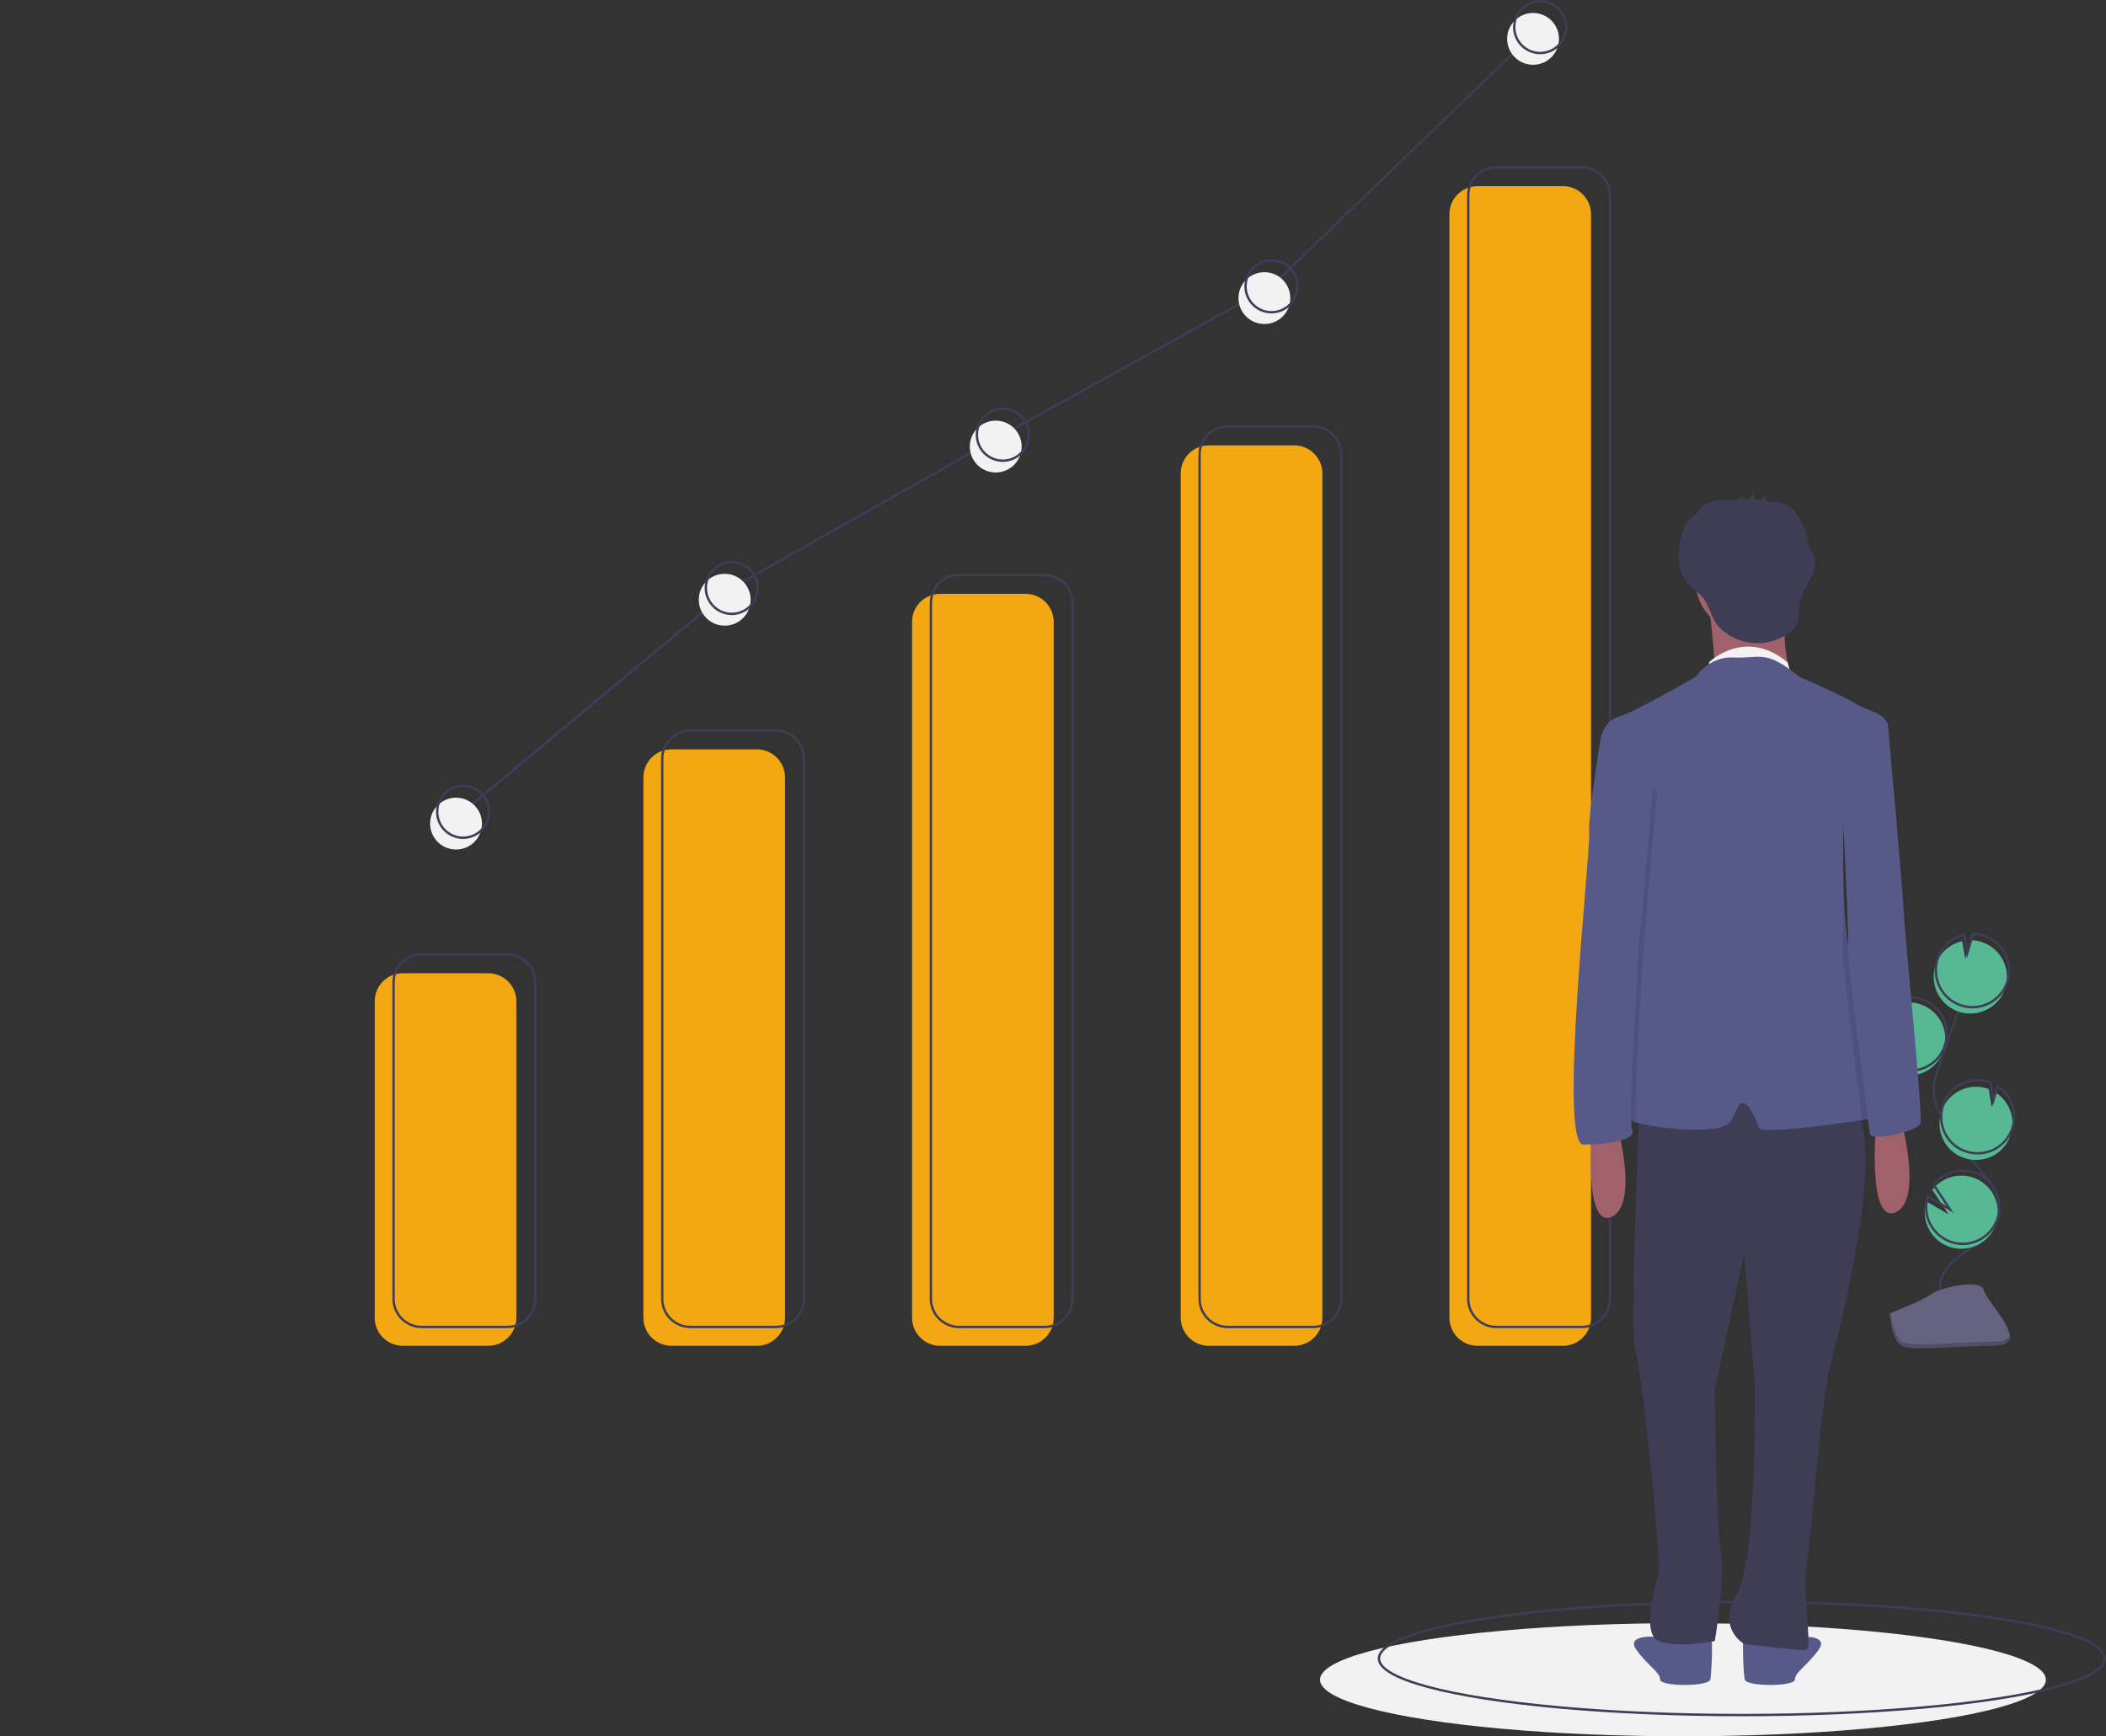 <?xml version="1.0" encoding="utf-8"?>
<!-- Generator: Adobe Illustrator 24.1.2, SVG Export Plug-In . SVG Version: 6.00 Build 0)  -->
<svg version="1.1" id="e9a400c3-14c4-48e9-ac4d-1e6d0c39fdb5"
	 xmlns="http://www.w3.org/2000/svg" xmlns:xlink="http://www.w3.org/1999/xlink" x="0px" y="0px" viewBox="0 0 893.6 736.8"
	 style="enable-background:new 0 0 893.6 736.8;" xml:space="preserve">
<rect x="0" y="0" width="893.6" height="736.8" fill="#333333" stroke="none"/>
<style type="text/css">
	.st0{fill:#F2F2F2;}
	.st1{fill:none;stroke:#3F3D56;stroke-miterlimit:10;}
	.st2{fill:#57B894;}
	.st3{fill:#656380;}
	.st4{opacity:0.2;enable-background:new    ;}
	.st5{fill:#F3A712;}
	.st6{fill:#A0616A;}
	.st7{fill:#575A89;}
	.st8{fill:#3F3D56;}
	.st9{opacity:0.1;enable-background:new    ;}
</style>
<ellipse class="st0" cx="714.1" cy="712.8" rx="154" ry="24"/>
<ellipse class="st1" cx="739.1" cy="703.8" rx="154" ry="24"/>
<path class="st2" d="M804.6,455.5c8.1,2.9,17-1.2,19.9-9.3c2.9-8.1-1.2-17-9.3-19.9c-2.7-1-5.7-1.2-8.5-0.6l0.4,8l-3.8-6.8
	c-3.7,1.7-6.6,4.9-8,8.7c-0.5,1.4-0.8,2.8-0.9,4.2C793.9,446.7,798.1,453.1,804.6,455.5z"/>
<path class="st1" d="M823.3,548.2c-1.3-6.8,4.4-12.8,10.2-16.7s12.4-7.8,14.3-14.4c2.8-9.6-5.5-18.3-12-25.8
	c-4.8-5.6-9-11.7-12.3-18.3c-1.5-2.6-2.5-5.4-2.9-8.3c-0.5-4.2,0.8-8.4,2.2-12.5c4.6-13.5,9.4-26.8,14.6-40"/>
<path class="st1" d="M805.2,453.4c8.1,2.9,17-1.2,19.9-9.3c2.9-8.1-1.2-17-9.3-19.9c-2.7-1-5.7-1.2-8.5-0.6l0.4,8l-3.8-6.8
	c-3.7,1.7-6.6,4.9-8,8.7c-0.5,1.4-0.8,2.8-0.9,4.2C794.6,444.6,798.7,451,805.2,453.4z"/>
<path class="st2" d="M821.4,409.2c1.8-5,6-8.7,11.2-9.8l1.3,7.6l2.4-8c8.6,0.1,15.4,7.2,15.3,15.8c-0.1,8.6-7.2,15.4-15.8,15.3
	s-15.4-7.2-15.3-15.8C820.5,412.6,820.8,410.8,821.4,409.2L821.4,409.2z"/>
<path class="st1" d="M822.3,406.5c1.8-5,6-8.7,11.2-9.8l1.3,7.6l2.4-8c8.6,0.1,15.4,7.2,15.3,15.8c-0.1,8.6-7.2,15.4-15.8,15.3
	s-15.4-7.2-15.3-15.8C821.4,409.8,821.7,408.1,822.3,406.5L822.3,406.5z"/>
<path class="st2" d="M833.1,491.3c8.1,2.9,17-1.2,19.9-9.3c2.5-6.8-0.1-14.4-6.1-18.3l-1.8,6.1l-1.3-7.7c0,0,0,0,0,0
	c-8.1-2.9-17,1.2-19.9,9.3S825,488.4,833.1,491.3L833.1,491.3L833.1,491.3z"/>
<path class="st1" d="M833.8,488.5c8.1,2.9,17-1.2,19.9-9.3c2.5-6.8-0.1-14.4-6.1-18.3l-1.8,6.1l-1.3-7.7c0,0,0,0,0,0
	c-8.1-2.9-17,1.2-19.9,9.3S825.7,485.6,833.8,488.5C833.8,488.5,833.8,488.5,833.8,488.5L833.8,488.5z"/>
<path class="st2" d="M816.9,517.1c1.5,8.4,9.5,14.1,18,12.6c8.4-1.5,14.1-9.5,12.6-18c-1.5-8.4-9.5-14.1-18-12.6
	c-3.8,0.7-7.2,2.7-9.6,5.8l6.9,10.4l-9.5-5.5C816.6,512.2,816.5,514.7,816.9,517.1z"/>
<path class="st1" d="M817.5,515c1.5,8.4,9.5,14.1,18,12.6c8.4-1.5,14.1-9.5,12.6-18s-9.5-14.1-18-12.6c-3.8,0.7-7.2,2.7-9.6,5.8
	l6.9,10.4l-9.5-5.5C817.3,510.1,817.1,512.6,817.5,515z"/>
<path class="st3" d="M801.8,557.4c0,0,13.7-5.4,17.8-8.3s21.1-6.5,22.1-1.7s20.6,23.5,5.1,23.6s-35.9,2.5-40.1,0
	S801.8,557.4,801.8,557.4z"/>
<path class="st4" d="M847.1,569.3c-15.5,0.1-35.9,2.5-40.1,0c-3.1-1.9-4.4-8.8-4.8-11.9c-0.3,0-0.5,0-0.5,0s0.9,11.1,5,13.6
	s24.6,0.1,40.1,0c4.5,0,6-1.6,5.9-4C852.1,568.3,850.4,569.2,847.1,569.3z"/>
<path class="st5" d="M170.9,413h36.3c6.5,0,11.9,5.3,11.9,11.9v134.3c0,6.5-5.3,11.9-11.9,11.9h-36.3c-6.5,0-11.9-5.3-11.9-11.9
	V424.9C159,418.3,164.3,413,170.9,413z"/>
<path class="st5" d="M284.9,318h36.3c6.5,0,11.9,5.3,11.9,11.9v229.3c0,6.5-5.3,11.9-11.9,11.9h-36.3c-6.5,0-11.9-5.3-11.9-11.9
	V329.9C273,323.3,278.3,318,284.9,318z"/>
<path class="st5" d="M398.9,252h36.3c6.5,0,11.9,5.3,11.9,11.9v295.3c0,6.5-5.3,11.9-11.9,11.9h-36.3c-6.5,0-11.9-5.3-11.9-11.9
	V263.9C387,257.3,392.3,252,398.9,252z"/>
<path class="st5" d="M512.9,189h36.3c6.5,0,11.9,5.3,11.9,11.9v358.3c0,6.5-5.3,11.9-11.9,11.9h-36.3c-6.5,0-11.9-5.3-11.9-11.9
	V200.9C501,194.3,506.3,189,512.9,189z"/>
<path class="st5" d="M626.9,79h36.3c6.5,0,11.9,5.3,11.9,11.9v468.3c0,6.5-5.3,11.9-11.9,11.9h-36.3c-6.5,0-11.9-5.3-11.9-11.9V90.9
	C615,84.3,620.3,79,626.9,79z"/>
<path class="st1" d="M178.9,405h36.3c6.5,0,11.9,5.3,11.9,11.9v134.3c0,6.5-5.3,11.9-11.9,11.9h-36.3c-6.5,0-11.9-5.3-11.9-11.9
	V416.9C167,410.3,172.3,405,178.9,405z"/>
<path class="st1" d="M292.9,310h36.3c6.5,0,11.9,5.3,11.9,11.9v229.3c0,6.5-5.3,11.9-11.9,11.9h-36.3c-6.5,0-11.9-5.3-11.9-11.9
	V321.9C281,315.3,286.3,310,292.9,310z"/>
<path class="st1" d="M406.9,244h36.3c6.5,0,11.9,5.3,11.9,11.9v295.3c0,6.5-5.3,11.9-11.9,11.9h-36.3c-6.5,0-11.9-5.3-11.9-11.9
	V255.9C395,249.3,400.3,244,406.9,244z"/>
<path class="st1" d="M520.9,181h36.3c6.5,0,11.9,5.3,11.9,11.9v358.3c0,6.5-5.3,11.9-11.9,11.9h-36.3c-6.5,0-11.9-5.3-11.9-11.9
	V192.9C509,186.3,514.3,181,520.9,181z"/>
<path class="st1" d="M634.9,71h36.3c6.5,0,11.9,5.3,11.9,11.9v468.3c0,6.5-5.3,11.9-11.9,11.9h-36.3c-6.5,0-11.9-5.3-11.9-11.9V82.9
	C623,76.3,628.3,71,634.9,71z"/>
<path class="st6" d="M806.7,475.6c0,0,9.4,33.9-2.5,38.9s-8.2-37.6-8.2-37.6L806.7,475.6z"/>
<path class="st7" d="M721.4,692.7c0,0-8.8-0.6-11.9,1.3c-1.9,1.1-4.2,1.3-6.3,0.6c0,0-13.8-1.3-8.8,5.6s10,9.4,10,12.5
	s20.7,3.1,21.3,0s1.3-19.4,0-20.1S721.4,692.7,721.4,692.7z"/>
<path class="st7" d="M744.6,692.7c0,0,8.8-0.6,11.9,1.3c1.9,1.1,4.2,1.3,6.3,0.6c0,0,13.8-1.3,8.8,5.6s-10,9.4-10,12.5
	s-20.7,3.1-21.3,0s-1.3-19.4,0-20.1S744.6,692.7,744.6,692.7z"/>
<path class="st8" d="M695.7,468.7c0,0-4.4,99.1-1.9,104.1s11.3,89.7,10,94.7s-7.5,25.7,0,28.9s23.8,0,23.8,0s4.4-25.1,2.5-38.3
	s-2.5-68.4-2.5-68.4l12.5-57.7l4.4,54.6c0,0,1.3,74.7-7.5,89.7s3.1,21.3,3.1,21.3s23.8,3.1,26.4,2.5s-1.9-25.1,0-35.8
	s6.3-70.3,10-84.7s25.1-94.7,9.4-111S695.7,468.7,695.7,468.7z"/>
<circle class="st6" cx="741.5" cy="246.6" r="22"/>
<path class="st6" d="M725.1,256.6c0,0,3.8,30.1,1.9,30.7s33.3,0,33.3,0s-6.9-18.2,0-32.6L725.1,256.6z"/>
<path class="st0" d="M725.1,281.1c0,0,15.3-15.1,33.4,0l1.2,4.5l-9.4-0.1h-25.1V281.1z"/>
<path class="st7" d="M799.8,473.7c-1.4,0.3-5,0.9-9.6,1.6c-15.4,2.3-42.7,5.9-43.7,3.4c-1.3-3.1-5.6-14.4-8.8-9.4s-1.3,9.4-14.4,10
	c-9,0.4-22-0.9-29.2-3c-3.4-1-5.5-2.1-5.3-3.3c0.6-3.8,7.5-75.3,7.5-82.2s2.5-40.2,2.5-40.2l-18-35.5l-1.4-2.8c0,0,1.9-6.9,7.5-8.2
	s32.6-16.9,32.6-16.9s5.6-8.8,16.3-8.2s13.2-3.8,27.6,8.2c0,0,17.6,7.5,23.8,11.3s13.2,3.8,13.8,10c0.1,1.3-0.6,3.7-1.7,6.8
	c-4.3,11.2-15.2,31.1-16.9,34.2c-0.2,0.3-0.2,0.4-0.2,0.4s-0.3,11.3,0,24.5v0c0.3,12.7,1.3,27.1,3.7,35.1
	C791,426,806.1,472.4,799.8,473.7z"/>
<path class="st8" d="M770,237.6c-0.4-2-1.3-3.9-2.5-5.5c-0.5-4.6-2-9-4.5-12.9c-1-1.8-2.3-3.4-4-4.6c-1.9-1.1-4.1-1.6-6.3-1.6
	c-0.4,0-1.1,0.1-1.8,0.1c-0.4-0.1-0.8-0.2-1.3-0.4c-0.2-0.5-0.7-2.1-0.9-2l-1.8,1.5c-0.8-0.1-1.6-0.2-2.3-0.3
	c-0.3-0.8-0.6-1.6-0.9-2.4c-0.5,0.7-0.9,1.5-1.2,2.3c-0.8,0-1.6-0.1-2.3,0l-1.6-1.5c-0.2,0.9-0.9,1.5-1.7,1.7
	c-0.7,0.1-1.4,0.2-2.1,0.3c-0.1,0-0.1,0-0.2,0c-3.8-0.1-8-0.3-11.2,1.8c-1.5,1-2.7,2.4-3.5,4c-0.4,0.3-0.8,0.5-1.2,0.8
	c-1.3,0.9-2.4,2-3.3,3.3c-0.6,1.1-1.1,2.3-1.5,3.5c-1.2,3.7-1.8,7.6-1.7,11.5c0.1,3.9,1.6,7.7,4.2,10.7c1.6,1.8,3.7,3.1,5.4,4.8
	c3.4,3.6,4,8.7,6.9,12.5c3.1,4.1,8.7,6.7,13.6,7.5c6,0.9,12-0.6,16.9-4.2c1.2-0.8,2.1-1.8,2.9-3c1.7-2.9,1-6.7,1.6-10
	C765,249.1,771,243.9,770,237.6z"/>
<path class="st6" d="M686.2,477.5c0,0,9.4,33.9-2.5,38.9s-8.2-37.6-8.2-37.6L686.2,477.5z"/>
<path class="st9" d="M697.5,400.6c0,0-4.1,61.1-3.5,75.8c-3.4-1-5.5-2.1-5.3-3.3c0.6-3.8,7.5-75.3,7.5-82.2s2.5-40.2,2.5-40.2
	l-18-35.5c0.3-1.8,0.5-2.8,0.5-2.8l9.1,19.1l12.9,3.5L697.5,400.6z"/>
<path class="st7" d="M683.7,308.7l-4.4,3.8c0,0-5.6,33.3-5,41.4s-13.2,131.8-2.5,131.8s22.6-1.9,20.7-6.3s3.1-78.8,3.1-78.8
	l5.7-65.5L683.7,308.7z"/>
<path class="st9" d="M799.3,315.4c-4.3,11.2-15.2,31.1-16.9,34.2c0.1-8,0.1-13.7,0.1-13.7l13.2-27l2.8-2.2
	C798.5,306.8,798.8,310.1,799.3,315.4z"/>
<path class="st9" d="M799.8,473.7c-1.4,0.3-5,0.9-9.6,1.6c-2.4-17.8-8.8-68.9-8.4-73.7c0.2-2.4,0.4-14.1,0.5-27
	c0.3,12.7,1.3,27.1,3.7,35.1C791,426,806.1,472.4,799.8,473.7z"/>
<path class="st7" d="M791.6,304.3l9.4,2.5c0,0,6.3,69.6,6.9,81.6s8.2,85.3,6.9,88.5s-20.7,7.5-21.3,4.4s-9.7-73.9-9.3-79.6
	s-2.7-64.7-2.7-64.7L791.6,304.3z"/>
<polyline class="st1" points="196.5,344.5 310.5,249.5 425.5,184.5 539.5,121.5 653.5,11.5 "/>
<circle class="st0" cx="193.5" cy="349.5" r="11"/>
<circle class="st0" cx="307.5" cy="254.5" r="11"/>
<circle class="st0" cx="422.5" cy="189.5" r="11"/>
<circle class="st0" cx="536.5" cy="126.5" r="11"/>
<circle class="st0" cx="650.5" cy="16.5" r="11"/>
<circle class="st1" cx="196.5" cy="344.5" r="11"/>
<circle class="st1" cx="310.5" cy="249.5" r="11"/>
<circle class="st1" cx="425.5" cy="184.5" r="11"/>
<circle class="st1" cx="539.5" cy="121.5" r="11"/>
<circle class="st1" cx="653.5" cy="11.5" r="11"/>
</svg>
